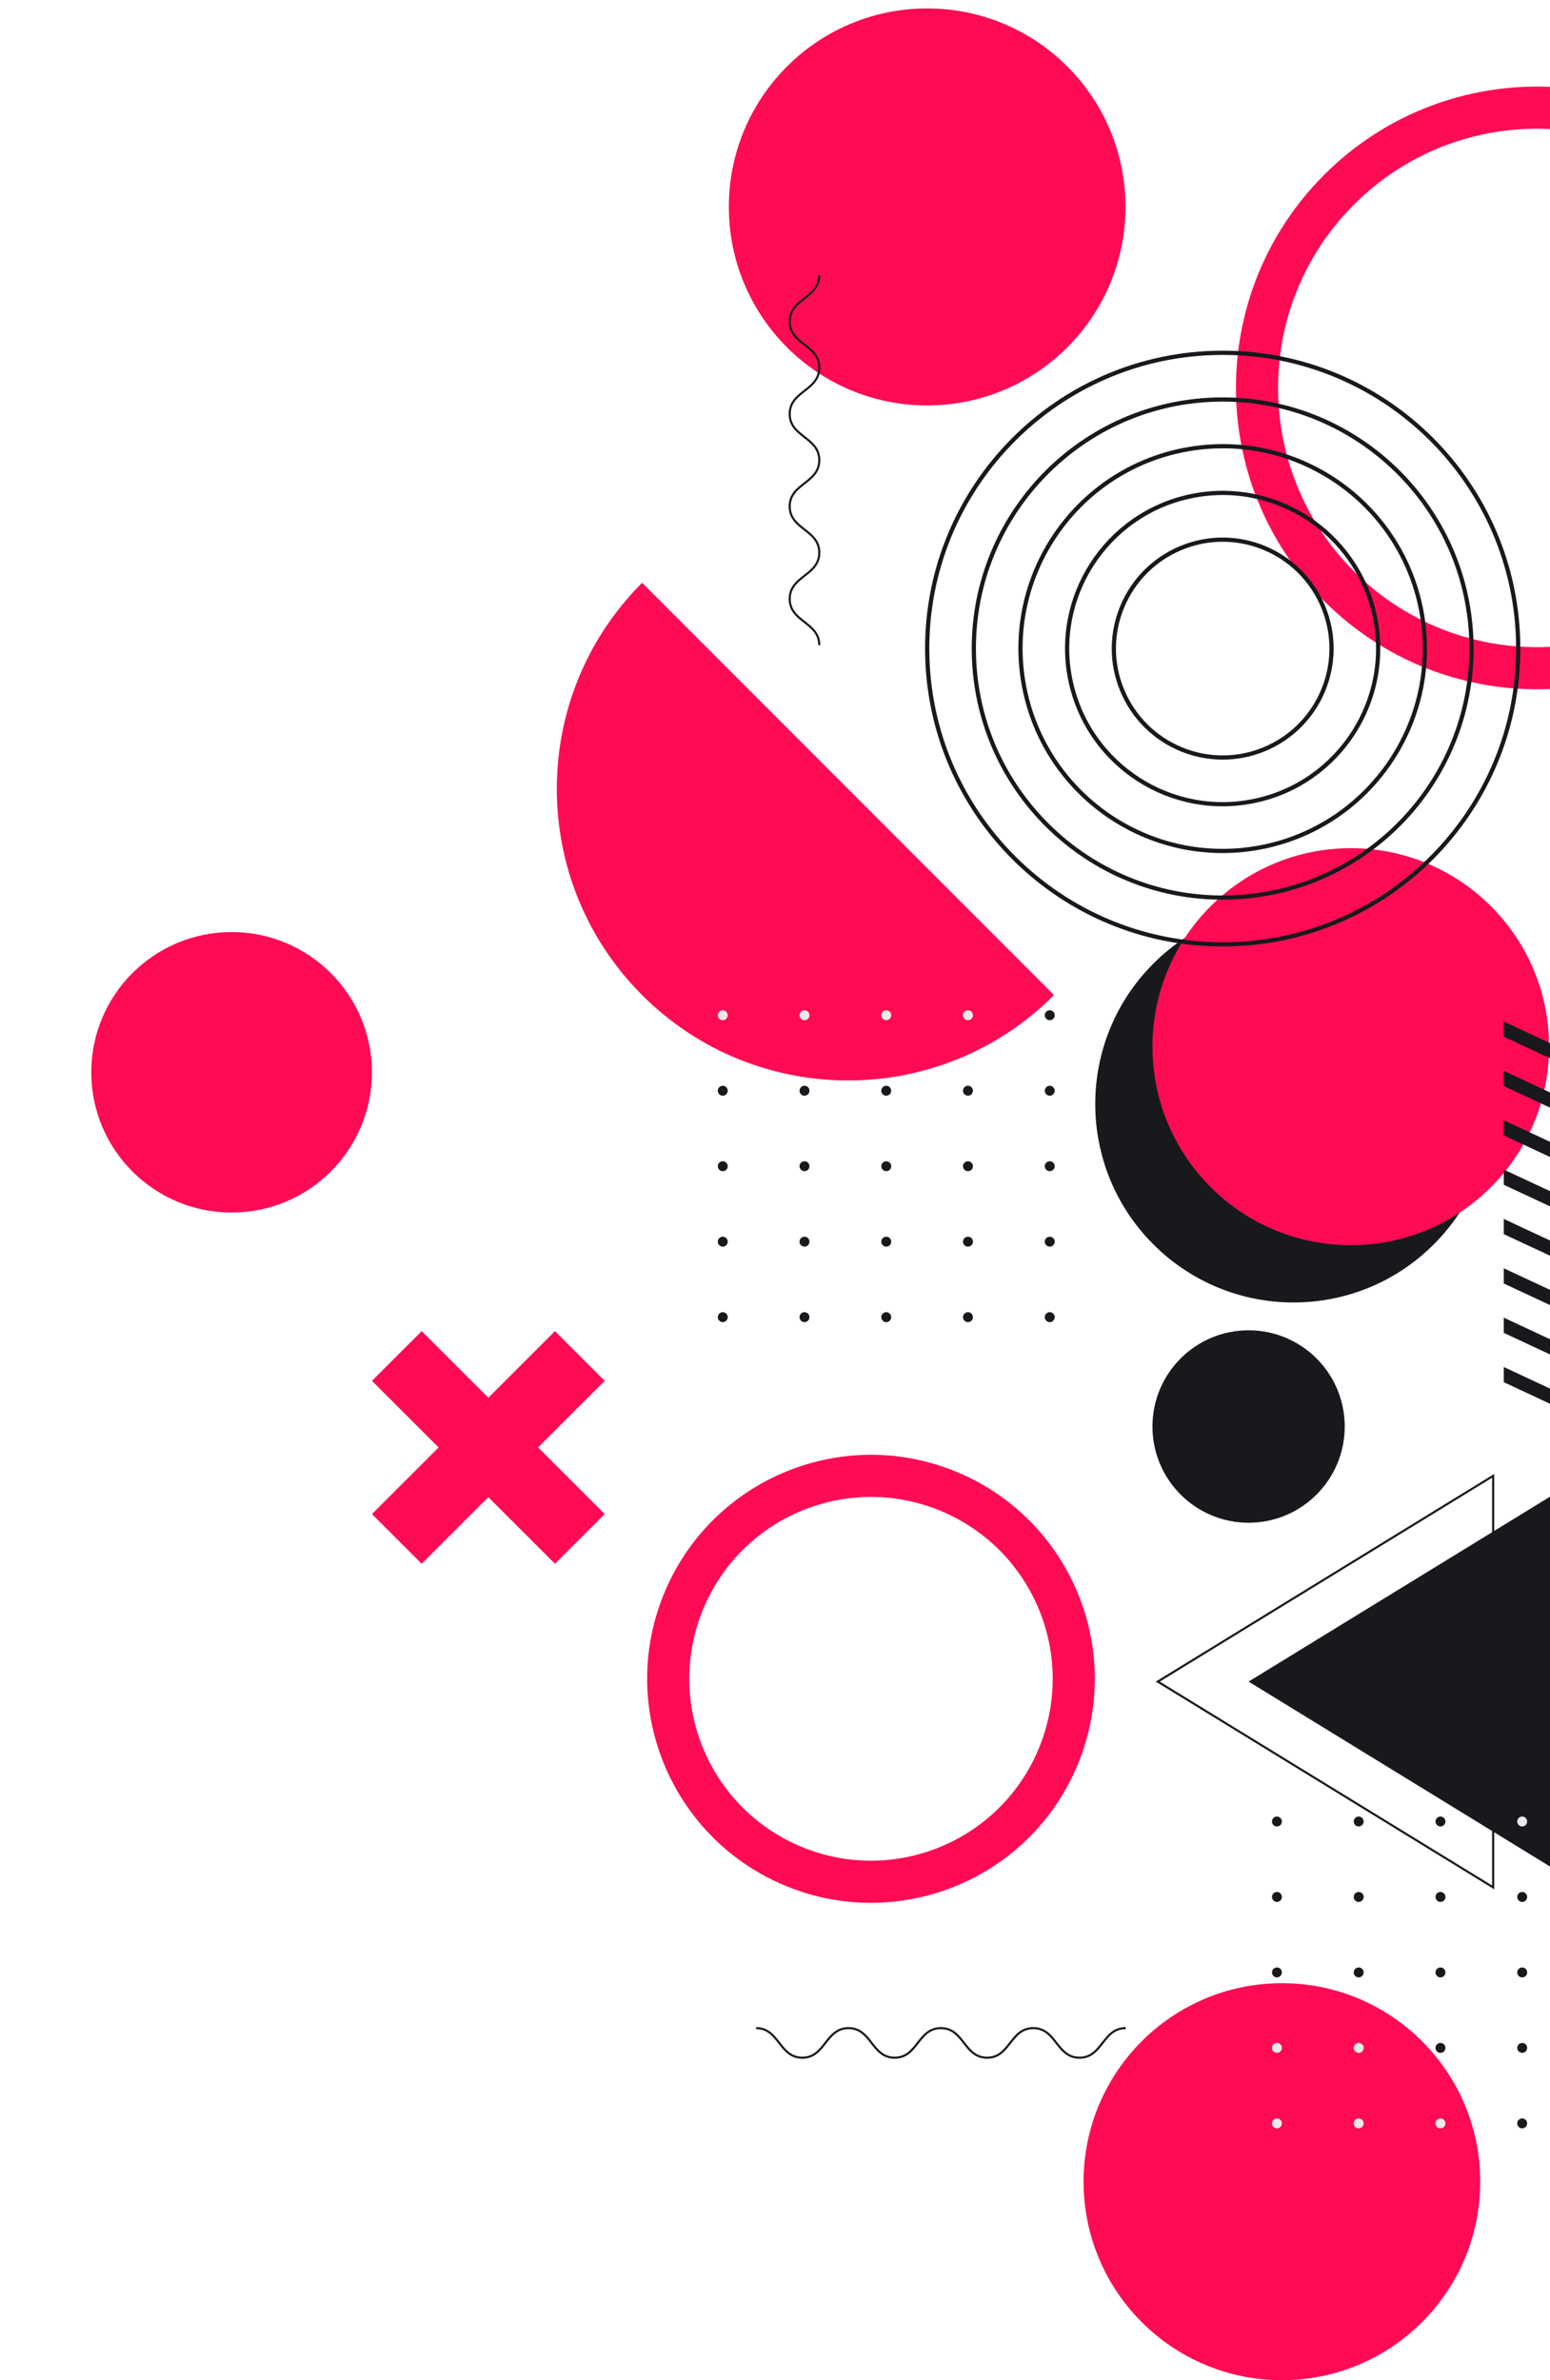 <svg width="736" height="1130" viewBox="0 0 736 1130" fill="none" xmlns="http://www.w3.org/2000/svg">
<g clip-path="url(#clip0_1830_157)">
<g clip-path="url(#clip1_1830_157)">
<path d="M592.881 722.921C618.093 722.921 638.531 702.469 638.531 677.24C638.531 652.011 618.093 631.559 592.881 631.559C567.67 631.559 547.232 652.011 547.232 677.24C547.232 702.469 567.67 722.921 592.881 722.921Z" fill="#17191D"/>
<path d="M680.83 590.754C717.607 553.952 717.607 494.283 680.83 457.481C644.053 420.679 584.426 420.679 547.649 457.481C510.872 494.283 510.872 553.952 547.649 590.754C584.426 627.557 644.053 627.557 680.83 590.754Z" fill="#17191D"/>
<path d="M641.407 591.155C693.418 591.155 735.581 548.962 735.581 496.915C735.581 444.868 693.418 402.676 641.407 402.676C589.396 402.676 547.232 444.868 547.232 496.915C547.232 548.962 589.396 591.155 641.407 591.155Z" fill="#FF0B53"/>
<path d="M608.699 1130C660.71 1130 702.873 1087.81 702.873 1035.76C702.873 983.713 660.71 941.521 608.699 941.521C556.687 941.521 514.524 983.713 514.524 1035.76C514.524 1087.81 556.687 1130 608.699 1130Z" fill="#FF0B53"/>
<path d="M440.251 192.479C492.262 192.479 534.425 150.286 534.425 98.239C534.425 46.192 492.262 4 440.251 4C388.24 4 346.076 46.192 346.076 98.239C346.076 150.286 388.24 192.479 440.251 192.479Z" fill="#FF0B53"/>
<path d="M823.879 278.269C875.81 226.302 875.81 142.047 823.879 90.08C771.947 38.113 687.751 38.113 635.819 90.08C583.888 142.047 583.888 226.302 635.819 278.269C687.751 330.236 771.947 330.236 823.879 278.269Z" stroke="#FF0B53" stroke-width="20" stroke-miterlimit="10"/>
<path d="M502.027 835.04C523.011 786.158 500.423 729.509 451.575 708.51C402.726 687.511 346.116 710.115 325.132 758.997C304.147 807.879 326.736 864.528 375.584 885.527C424.432 906.526 481.042 883.922 502.027 835.04Z" stroke="#FF0B53" stroke-width="20" stroke-miterlimit="10"/>
<path d="M752.127 700.666V896.032L592.882 798.339L752.127 700.666Z" fill="#17191D"/>
<path d="M709.008 700.666V896.032L549.763 798.339L709.008 700.666Z" stroke="#17191D" stroke-miterlimit="10"/>
<path d="M389.022 130.682C389.022 141.656 374.988 141.656 374.988 152.63C374.988 163.605 389.022 163.605 389.022 174.579C389.022 185.553 374.988 185.553 374.988 196.527C374.988 207.501 389.022 207.501 389.022 218.475C389.022 229.449 374.988 229.449 374.988 240.423C374.988 251.398 389.022 251.398 389.022 262.372C389.022 273.346 374.988 273.346 374.988 284.339C374.988 295.313 389.022 295.313 389.022 306.307" stroke="#17191D" stroke-miterlimit="10"/>
<path d="M714.051 492.176V484.963L805.598 527.689V534.903L714.051 492.176Z" fill="#17191D"/>
<path d="M714.051 515.602V508.388L805.598 551.114V558.328L714.051 515.602Z" fill="#17191D"/>
<path d="M714.051 539.047V531.833L805.598 574.54V581.754L714.051 539.047Z" fill="#17191D"/>
<path d="M714.051 562.472V555.259L805.598 597.985V605.199L714.051 562.472Z" fill="#17191D"/>
<path d="M714.051 585.898V578.684L805.598 621.41V628.624L714.051 585.898Z" fill="#17191D"/>
<path d="M714.051 609.343V602.129L805.598 644.836V652.05L714.051 609.343Z" fill="#17191D"/>
<path d="M714.051 632.768V625.554L805.598 668.281V675.494L714.051 632.768Z" fill="#17191D"/>
<path d="M714.051 656.194V648.98L805.598 691.706V698.92L714.051 656.194Z" fill="#17191D"/>
<path d="M304.894 276.684C250.886 330.73 250.886 418.37 304.894 472.415C358.903 526.461 446.482 526.461 500.49 472.415L304.894 276.684Z" fill="#FF0B53"/>
<path d="M584.716 448.282C662.183 446.002 723.135 381.311 720.856 303.791C718.578 226.271 653.932 165.276 576.465 167.556C498.998 169.837 438.046 234.527 440.325 312.048C442.603 389.568 507.249 450.562 584.716 448.282Z" stroke="#17191D" stroke-width="2" stroke-linecap="round" stroke-linejoin="round"/>
<path d="M584.499 426.067C649.718 423.892 700.826 369.223 698.653 303.96C696.48 238.697 641.848 187.553 576.63 189.728C511.412 191.902 460.304 246.571 462.477 311.835C464.65 377.098 519.281 428.241 584.499 426.067Z" stroke="#17191D" stroke-width="2" stroke-linecap="round" stroke-linejoin="round"/>
<path d="M595.959 402.739C648.292 394.24 683.832 344.896 675.338 292.527C666.845 240.158 617.535 204.594 565.202 213.093C512.869 221.592 477.33 270.936 485.824 323.305C494.317 375.675 543.626 411.238 595.959 402.739Z" stroke="#17191D" stroke-width="2" stroke-linecap="round" stroke-linejoin="round"/>
<path d="M596.19 380.114C636.041 371.476 661.349 332.145 652.717 292.266C644.084 252.388 604.781 227.063 564.93 235.701C525.079 244.34 499.771 283.67 508.404 323.549C517.036 363.427 556.34 388.752 596.19 380.114Z" stroke="#17191D" stroke-width="2" stroke-linecap="round" stroke-linejoin="round"/>
<path d="M600.355 355.689C626.72 344.76 639.239 314.514 628.318 288.131C617.398 261.748 587.172 249.22 560.807 260.148C534.443 271.076 521.923 301.323 532.844 327.706C543.765 354.089 573.99 366.617 600.355 355.689Z" stroke="#17191D" stroke-width="2" stroke-linecap="round" stroke-linejoin="round"/>
<path d="M345.559 481.989C345.559 480.684 344.504 479.629 343.201 479.629C341.897 479.629 340.842 480.684 340.842 481.989C340.842 483.293 341.897 484.349 343.201 484.349C344.504 484.349 345.559 483.293 345.559 481.989Z" fill="#EAEAEA"/>
<path d="M384.364 481.989C384.364 480.684 383.309 479.629 382.005 479.629C380.702 479.629 379.647 480.684 379.647 481.989C379.647 483.293 380.702 484.349 382.005 484.349C383.309 484.349 384.364 483.293 384.364 481.989Z" fill="#EAEAEA"/>
<path d="M423.188 481.989C423.188 480.684 422.133 479.629 420.829 479.629C419.526 479.629 418.471 480.684 418.471 481.989C418.471 483.293 419.526 484.349 420.829 484.349C422.133 484.349 423.188 483.293 423.188 481.989Z" fill="#EAEAEA"/>
<path d="M461.992 481.989C461.992 480.684 460.938 479.629 459.634 479.629C458.33 479.629 457.276 480.684 457.276 481.989C457.276 483.293 458.33 484.349 459.634 484.349C460.938 484.349 461.992 483.293 461.992 481.989Z" fill="#EAEAEA"/>
<path d="M500.816 481.989C500.816 480.684 499.762 479.629 498.458 479.629C497.154 479.629 496.1 480.684 496.1 481.989C496.1 483.293 497.154 484.349 498.458 484.349C499.762 484.349 500.816 483.293 500.816 481.989Z" fill="#17191D"/>
<path d="M345.559 517.827C345.559 516.523 344.504 515.468 343.201 515.468C341.897 515.468 340.842 516.523 340.842 517.827C340.842 519.132 341.897 520.187 343.201 520.187C344.504 520.187 345.559 519.132 345.559 517.827Z" fill="#17191D"/>
<path d="M384.364 517.827C384.364 516.523 383.309 515.468 382.005 515.468C380.702 515.468 379.647 516.523 379.647 517.827C379.647 519.132 380.702 520.187 382.005 520.187C383.309 520.187 384.364 519.132 384.364 517.827Z" fill="#17191D"/>
<path d="M423.188 517.827C423.188 516.523 422.133 515.468 420.829 515.468C419.526 515.468 418.471 516.523 418.471 517.827C418.471 519.132 419.526 520.187 420.829 520.187C422.133 520.187 423.188 519.132 423.188 517.827Z" fill="#17191D"/>
<path d="M461.992 517.827C461.992 516.523 460.938 515.468 459.634 515.468C458.33 515.468 457.276 516.523 457.276 517.827C457.276 519.132 458.33 520.187 459.634 520.187C460.938 520.187 461.992 519.132 461.992 517.827Z" fill="#17191D"/>
<path d="M500.816 517.827C500.816 516.523 499.762 515.468 498.458 515.468C497.154 515.468 496.1 516.523 496.1 517.827C496.1 519.132 497.154 520.187 498.458 520.187C499.762 520.187 500.816 519.132 500.816 517.827Z" fill="#17191D"/>
<path d="M345.559 553.666C345.559 552.361 344.504 551.306 343.201 551.306C341.897 551.306 340.842 552.361 340.842 553.666C340.842 554.971 341.897 556.026 343.201 556.026C344.504 556.026 345.559 554.971 345.559 553.666Z" fill="#17191D"/>
<path d="M384.364 553.666C384.364 552.361 383.309 551.306 382.005 551.306C380.702 551.306 379.647 552.361 379.647 553.666C379.647 554.971 380.702 556.026 382.005 556.026C383.309 556.026 384.364 554.971 384.364 553.666Z" fill="#17191D"/>
<path d="M423.188 553.666C423.188 552.361 422.133 551.306 420.829 551.306C419.526 551.306 418.471 552.361 418.471 553.666C418.471 554.971 419.526 556.026 420.829 556.026C422.133 556.026 423.188 554.971 423.188 553.666Z" fill="#17191D"/>
<path d="M461.992 553.666C461.992 552.361 460.938 551.306 459.634 551.306C458.33 551.306 457.276 552.361 457.276 553.666C457.276 554.971 458.33 556.026 459.634 556.026C460.938 556.026 461.992 554.971 461.992 553.666Z" fill="#17191D"/>
<path d="M500.816 553.666C500.816 552.361 499.762 551.306 498.458 551.306C497.154 551.306 496.1 552.361 496.1 553.666C496.1 554.971 497.154 556.026 498.458 556.026C499.762 556.026 500.816 554.971 500.816 553.666Z" fill="#17191D"/>
<path d="M345.559 589.485C345.559 588.181 344.504 587.125 343.201 587.125C341.897 587.125 340.842 588.181 340.842 589.485C340.842 590.79 341.897 591.845 343.201 591.845C344.504 591.845 345.559 590.79 345.559 589.485Z" fill="#17191D"/>
<path d="M384.364 589.485C384.364 588.181 383.309 587.125 382.005 587.125C380.702 587.125 379.647 588.181 379.647 589.485C379.647 590.79 380.702 591.845 382.005 591.845C383.309 591.845 384.364 590.79 384.364 589.485Z" fill="#17191D"/>
<path d="M423.188 589.485C423.188 588.181 422.133 587.125 420.829 587.125C419.526 587.125 418.471 588.181 418.471 589.485C418.471 590.79 419.526 591.845 420.829 591.845C422.133 591.845 423.188 590.79 423.188 589.485Z" fill="#17191D"/>
<path d="M461.992 589.485C461.992 588.181 460.938 587.125 459.634 587.125C458.33 587.125 457.276 588.181 457.276 589.485C457.276 590.79 458.33 591.845 459.634 591.845C460.938 591.845 461.992 590.79 461.992 589.485Z" fill="#17191D"/>
<path d="M500.816 589.485C500.816 588.181 499.762 587.125 498.458 587.125C497.154 587.125 496.1 588.181 496.1 589.485C496.1 590.79 497.154 591.845 498.458 591.845C499.762 591.845 500.816 590.79 500.816 589.485Z" fill="#17191D"/>
<path d="M345.559 625.324C345.559 624.019 344.504 622.964 343.201 622.964C341.897 622.964 340.842 624.019 340.842 625.324C340.842 626.629 341.897 627.684 343.201 627.684C344.504 627.684 345.559 626.629 345.559 625.324Z" fill="#17191D"/>
<path d="M384.364 625.324C384.364 624.019 383.309 622.964 382.005 622.964C380.702 622.964 379.647 624.019 379.647 625.324C379.647 626.629 380.702 627.684 382.005 627.684C383.309 627.684 384.364 626.629 384.364 625.324Z" fill="#17191D"/>
<path d="M423.188 625.324C423.188 624.019 422.133 622.964 420.829 622.964C419.526 622.964 418.471 624.019 418.471 625.324C418.471 626.629 419.526 627.684 420.829 627.684C422.133 627.684 423.188 626.629 423.188 625.324Z" fill="#17191D"/>
<path d="M461.992 625.324C461.992 624.019 460.938 622.964 459.634 622.964C458.33 622.964 457.276 624.019 457.276 625.324C457.276 626.629 458.33 627.684 459.634 627.684C460.938 627.684 461.992 626.629 461.992 625.324Z" fill="#17191D"/>
<path d="M500.816 625.324C500.816 624.019 499.762 622.964 498.458 622.964C497.154 622.964 496.1 624.019 496.1 625.324C496.1 626.629 497.154 627.684 498.458 627.684C499.762 627.684 500.816 626.629 500.816 625.324Z" fill="#17191D"/>
<path d="M608.699 864.76C608.699 863.455 607.644 862.4 606.34 862.4C605.037 862.4 603.982 863.455 603.982 864.76C603.982 866.064 605.037 867.119 606.34 867.119C607.644 867.119 608.699 866.064 608.699 864.76Z" fill="#17191D"/>
<path d="M647.523 864.76C647.523 863.455 646.468 862.4 645.164 862.4C643.861 862.4 642.806 863.455 642.806 864.76C642.806 866.064 643.861 867.119 645.164 867.119C646.468 867.119 647.523 866.064 647.523 864.76Z" fill="#17191D"/>
<path d="M686.347 864.76C686.347 863.455 685.292 862.4 683.988 862.4C682.685 862.4 681.63 863.455 681.63 864.76C681.63 866.064 682.685 867.119 683.988 867.119C685.273 867.119 686.347 866.064 686.347 864.76Z" fill="#17191D"/>
<path d="M725.151 864.76C725.151 863.455 724.097 862.4 722.793 862.4C721.489 862.4 720.435 863.455 720.435 864.76C720.435 866.064 721.489 867.119 722.793 867.119C724.097 867.119 725.151 866.064 725.151 864.76Z" fill="#EAEAEA"/>
<path d="M608.699 900.579C608.699 899.274 607.644 898.219 606.34 898.219C605.037 898.219 603.982 899.274 603.982 900.579C603.982 901.884 605.037 902.939 606.34 902.939C607.644 902.939 608.699 901.884 608.699 900.579Z" fill="#17191D"/>
<path d="M647.523 900.579C647.523 899.274 646.468 898.219 645.164 898.219C643.861 898.219 642.806 899.274 642.806 900.579C642.806 901.884 643.861 902.939 645.164 902.939C646.468 902.939 647.523 901.884 647.523 900.579Z" fill="#17191D"/>
<path d="M686.347 900.579C686.347 899.274 685.292 898.219 683.988 898.219C682.685 898.219 681.63 899.274 681.63 900.579C681.63 901.884 682.685 902.939 683.988 902.939C685.273 902.939 686.347 901.884 686.347 900.579Z" fill="#17191D"/>
<path d="M725.151 900.579C725.151 899.274 724.097 898.219 722.793 898.219C721.489 898.219 720.435 899.274 720.435 900.579C720.435 901.884 721.489 902.939 722.793 902.939C724.097 902.939 725.151 901.884 725.151 900.579Z" fill="#17191D"/>
<path d="M608.699 936.418C608.699 935.113 607.644 934.058 606.34 934.058C605.037 934.058 603.982 935.113 603.982 936.418C603.982 937.723 605.037 938.778 606.34 938.778C607.644 938.778 608.699 937.723 608.699 936.418Z" fill="#17191D"/>
<path d="M647.523 936.418C647.523 935.113 646.468 934.058 645.164 934.058C643.861 934.058 642.806 935.113 642.806 936.418C642.806 937.723 643.861 938.778 645.164 938.778C646.468 938.778 647.523 937.723 647.523 936.418Z" fill="#17191D"/>
<path d="M686.347 936.418C686.347 935.113 685.292 934.058 683.988 934.058C682.685 934.058 681.63 935.113 681.63 936.418C681.63 937.723 682.685 938.778 683.988 938.778C685.273 938.778 686.347 937.723 686.347 936.418Z" fill="#17191D"/>
<path d="M725.151 936.418C725.151 935.113 724.097 934.058 722.793 934.058C721.489 934.058 720.435 935.113 720.435 936.418C720.435 937.723 721.489 938.778 722.793 938.778C724.097 938.778 725.151 937.723 725.151 936.418Z" fill="#17191D"/>
<path d="M608.699 972.237C608.699 970.933 607.644 969.877 606.34 969.877C605.037 969.877 603.982 970.933 603.982 972.237C603.982 973.542 605.037 974.597 606.34 974.597C607.644 974.616 608.699 973.542 608.699 972.237Z" fill="#EAEAEA"/>
<path d="M647.523 972.237C647.523 970.933 646.468 969.877 645.164 969.877C643.861 969.877 642.806 970.933 642.806 972.237C642.806 973.542 643.861 974.597 645.164 974.597C646.468 974.597 647.523 973.542 647.523 972.237Z" fill="#EAEAEA"/>
<path d="M686.347 972.237C686.347 970.933 685.292 969.877 683.988 969.877C682.685 969.877 681.63 970.933 681.63 972.237C681.63 973.542 682.685 974.597 683.988 974.597C685.273 974.616 686.347 973.542 686.347 972.237Z" fill="#17191D"/>
<path d="M725.151 972.237C725.151 970.933 724.097 969.877 722.793 969.877C721.489 969.877 720.435 970.933 720.435 972.237C720.435 973.542 721.489 974.597 722.793 974.597C724.097 974.616 725.151 973.542 725.151 972.237Z" fill="#17191D"/>
<path d="M608.699 1008.08C608.699 1006.77 607.644 1005.72 606.34 1005.72C605.037 1005.72 603.982 1006.77 603.982 1008.08C603.982 1009.38 605.037 1010.44 606.34 1010.44C607.644 1010.44 608.699 1009.38 608.699 1008.08Z" fill="#EAEAEA"/>
<path d="M647.523 1008.08C647.523 1006.77 646.468 1005.72 645.164 1005.72C643.861 1005.72 642.806 1006.77 642.806 1008.08C642.806 1009.38 643.861 1010.44 645.164 1010.44C646.468 1010.44 647.523 1009.38 647.523 1008.08Z" fill="#EAEAEA"/>
<path d="M686.347 1008.08C686.347 1006.77 685.292 1005.72 683.988 1005.72C682.685 1005.72 681.63 1006.77 681.63 1008.08C681.63 1009.38 682.685 1010.44 683.988 1010.44C685.273 1010.44 686.347 1009.38 686.347 1008.08Z" fill="#EAEAEA"/>
<path d="M725.151 1008.08C725.151 1006.77 724.097 1005.72 722.793 1005.72C721.489 1005.72 720.435 1006.77 720.435 1008.08C720.435 1009.38 721.489 1010.44 722.793 1010.44C724.097 1010.44 725.151 1009.38 725.151 1008.08Z" fill="#17191D"/>
<path d="M359.037 962.855C370.004 962.855 370.004 976.899 380.97 976.899C391.937 976.899 391.937 962.855 402.903 962.855C413.87 962.855 413.87 976.899 424.836 976.899C435.803 976.899 435.803 962.855 446.77 962.855C457.736 962.855 457.736 976.899 468.703 976.899C479.669 976.899 479.669 962.855 490.636 962.855C501.602 962.855 501.602 976.899 512.588 976.899C523.555 976.899 523.555 962.855 534.54 962.855" stroke="#17191D" stroke-miterlimit="10"/>
<path d="M176.617 509.076C176.617 472.302 146.782 442.49 109.979 442.49C73.176 442.49 43.342 472.302 43.342 509.076C43.342 545.85 73.176 575.662 109.979 575.662C146.782 575.662 176.617 545.85 176.617 509.076Z" fill="#FF0B53"/>
<path d="M263.521 631.961L231.874 663.578L200.233 631.961L176.617 655.559L208.258 687.182L176.617 718.798L200.233 742.396L231.874 710.779L263.521 742.396L287.138 718.798L255.496 687.182L287.138 655.559L263.521 631.961Z" fill="#FF0B53"/>
</g>
</g>
<defs>
<clipPath id="clip0_1830_157">
<rect width="736" height="1130" fill="white"/>
</clipPath>
<clipPath id="clip1_1830_157">
<rect width="882" height="1126" fill="white" transform="translate(0 4)"/>
</clipPath>
</defs>
</svg>
